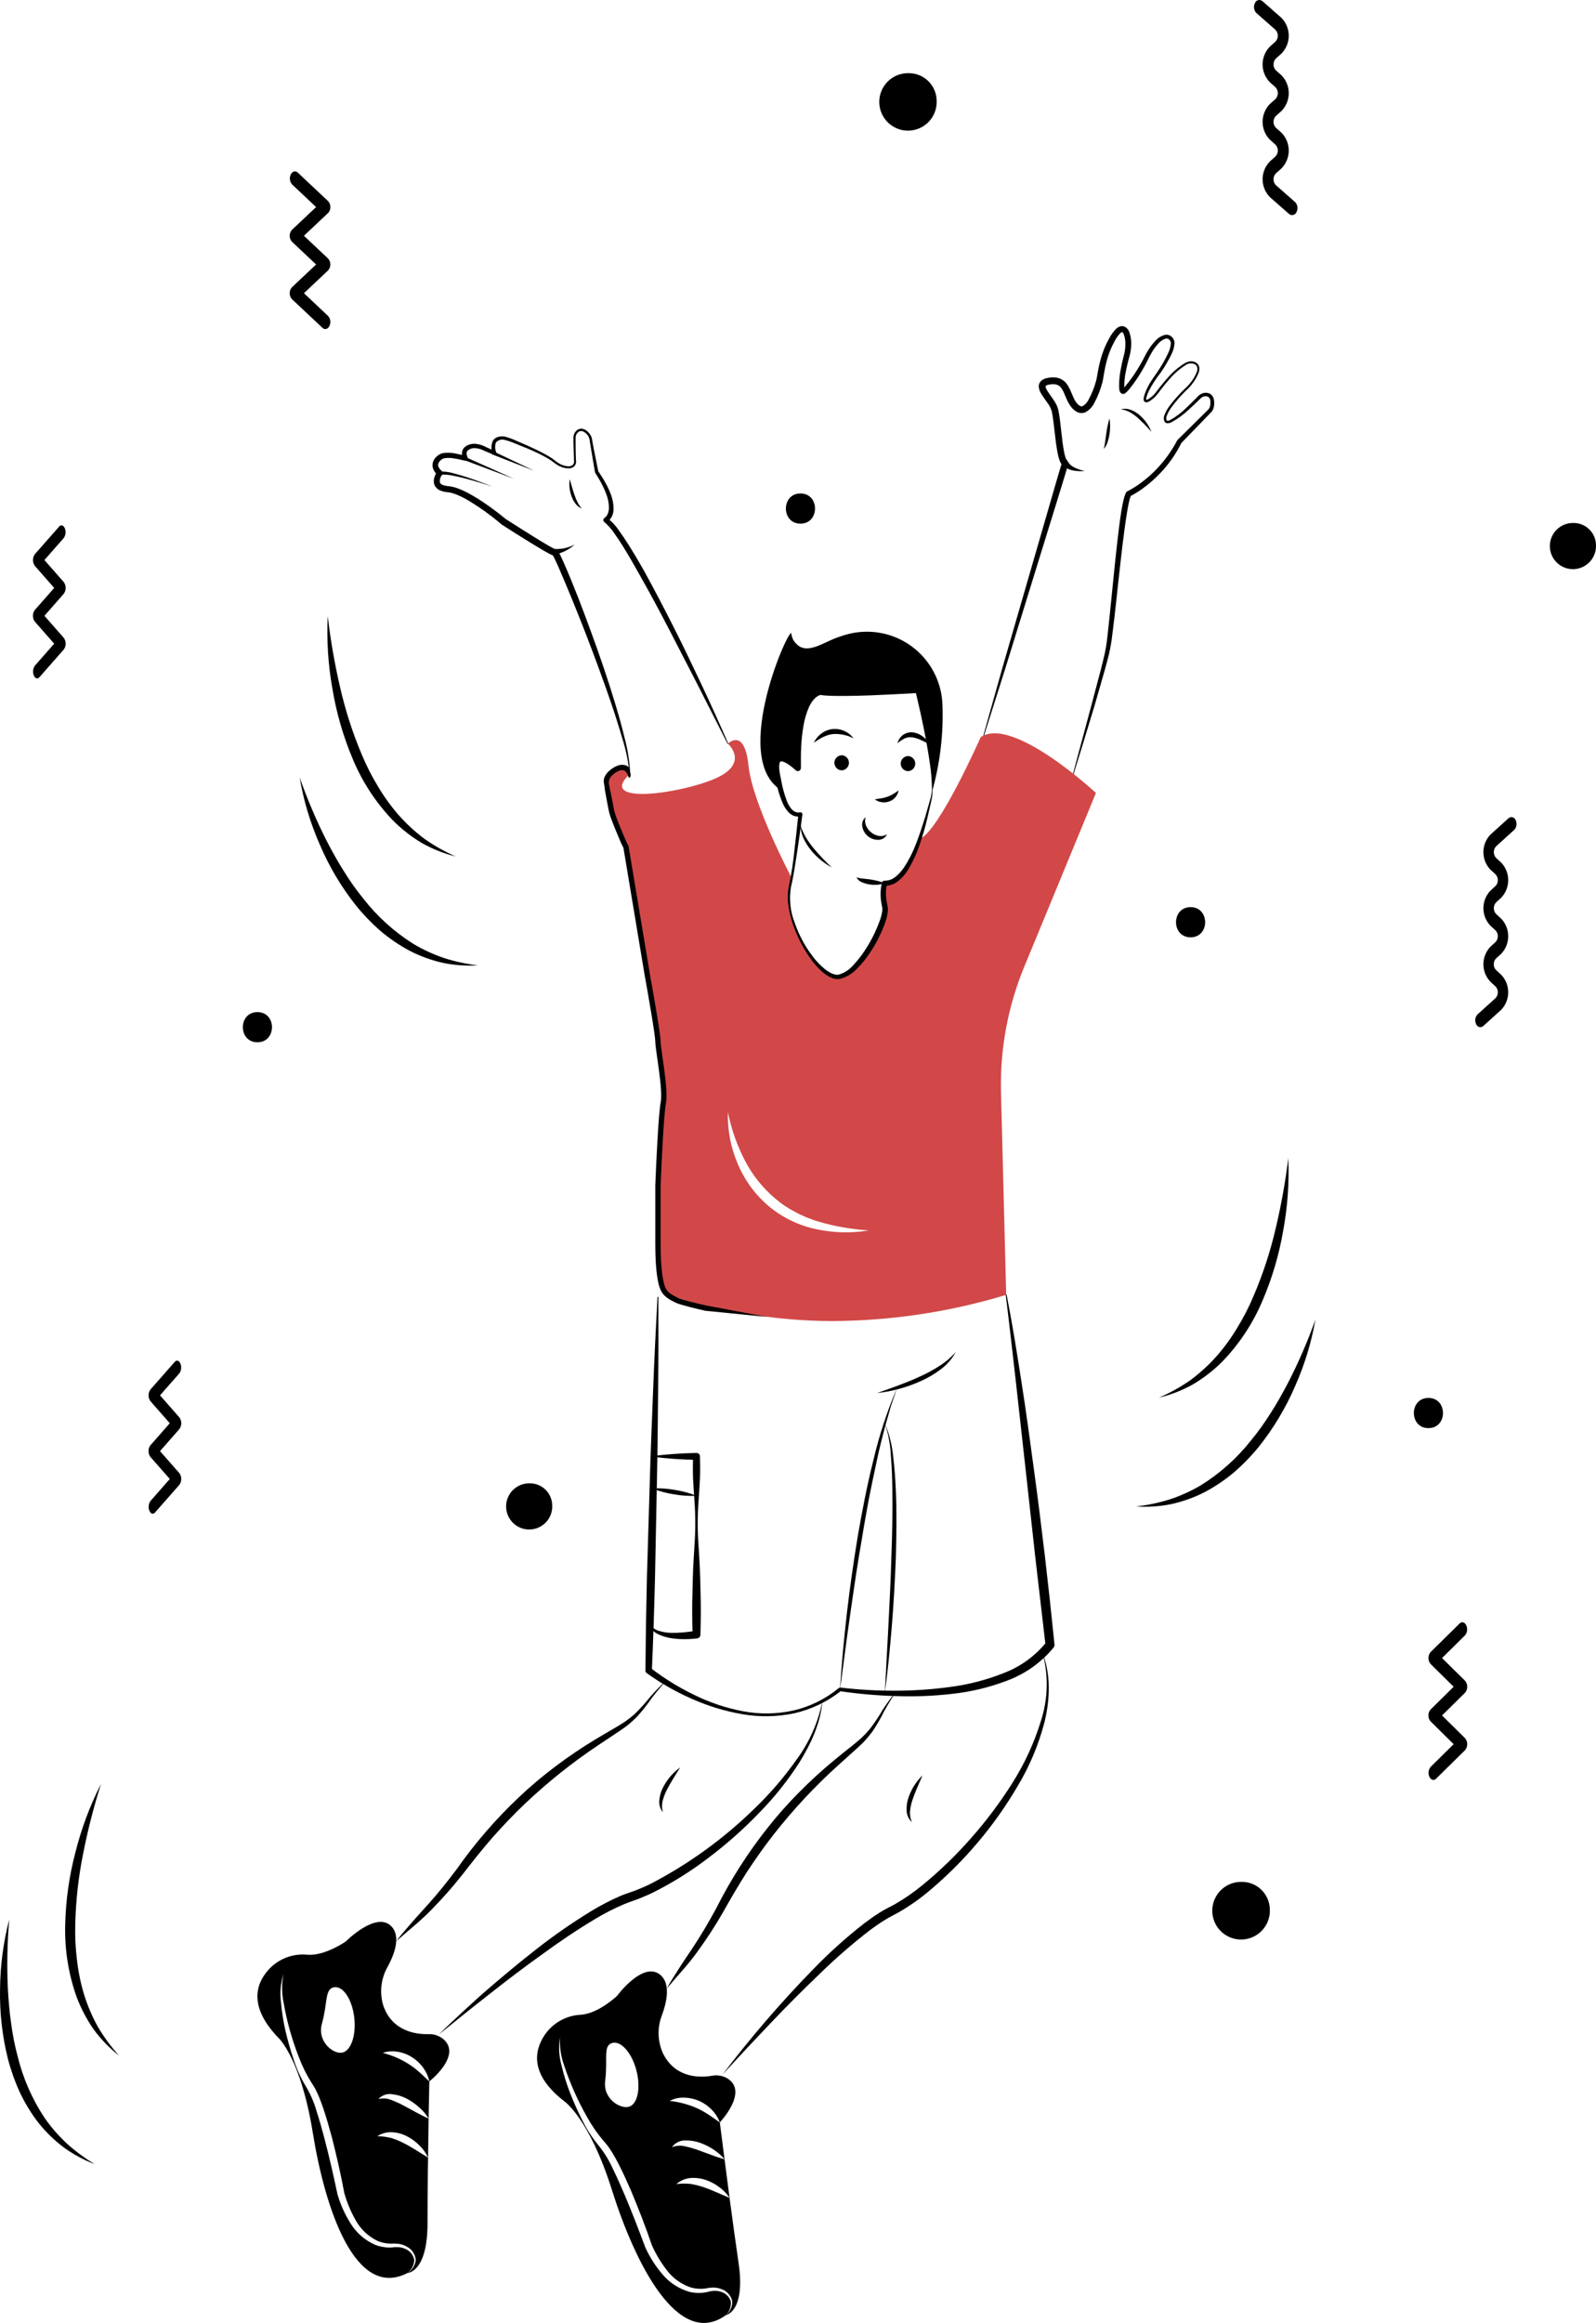 <svg width="407" height="592" viewBox="0 0 407 592" fill="none" xmlns="http://www.w3.org/2000/svg">
<path d="M279.481 202.062C279.481 202.062 258.205 182.26 250.08 187.861C250.08 187.861 239.442 211.904 234.546 213.763C232.521 219.658 229.599 225.272 225.536 225.08C225.089 227.06 225.133 229.119 225.665 231.078C226.536 234.666 218.231 250.379 212.694 248.842C207.158 247.303 199.25 233.269 201.557 225.362C201.702 224.826 201.817 224.283 201.903 223.734C201.608 223.157 191.855 204.689 190.868 195.051C189.855 185.259 185.626 189.501 185.626 189.501C185.626 189.501 191.24 194.448 182.486 198.345C173.72 202.254 151.97 205.304 160.634 197.204C160.634 197.204 159.365 193.41 155.123 196.871C155.123 196.871 152.06 200.908 159.442 214.634C159.442 214.634 170.874 273.449 168.837 288.175C168.837 288.175 165.62 325.612 169.247 329.175C170.977 330.879 193.252 337.224 215.283 336.583C229.288 336.249 243.184 334.02 256.591 329.956L255.271 278.396C254.986 267.419 257.003 256.505 261.192 246.355L279.481 202.062ZM208.234 313.231C203.756 312.308 199.574 310.297 196.059 307.374C192.568 304.422 189.835 300.678 188.087 296.454C186.331 292.34 185.491 287.892 185.626 283.42C186.475 287.662 187.911 291.764 189.894 295.608C191.821 299.361 194.474 302.694 197.699 305.413C199.284 306.781 201.032 307.947 202.903 308.886C203.813 309.425 204.799 309.796 205.748 310.245C206.748 310.578 207.722 311.027 208.747 311.296C212.908 312.504 217.188 313.256 221.512 313.539C217.106 314.275 212.601 314.171 208.234 313.231Z" fill="#D24848"/>
<path d="M237.802 201.318L237.738 201.344C238.174 193.295 234.085 175.929 234.085 175.929C234.085 175.929 212.284 176.992 209.324 176.223C209.324 176.223 202.826 176.095 203.454 195.704C203.454 195.704 196.636 189.181 198.186 197.371C198.468 198.857 198.763 200.152 199.071 201.267C186.062 192.936 201.749 158.537 201.813 161.536C201.917 162.467 202.344 163.333 203.018 163.984C205.71 167.008 209.901 163.702 213.656 162.394C214.412 162.125 215.143 161.895 215.86 161.69C218.678 160.896 221.639 160.754 224.52 161.276C227.4 161.798 230.124 162.969 232.484 164.701C234.844 166.434 236.778 168.681 238.139 171.273C239.5 173.864 240.253 176.732 240.34 179.658C240.607 186.965 239.751 194.271 237.802 201.318ZM212.079 221.026C210.049 219.916 208.255 218.423 206.796 216.629C206.061 215.725 205.437 214.737 204.938 213.685C204.449 212.627 204.173 211.484 204.127 210.32C204.48 211.388 204.943 212.416 205.51 213.387C206.09 214.337 206.734 215.246 207.437 216.108C208.889 217.835 210.438 219.477 212.079 221.026ZM218.424 223.555C218.989 223.755 219.581 223.868 220.18 223.89C220.769 223.948 221.357 224.029 221.952 224.104C222.543 224.205 223.14 224.3 223.737 224.453C224.359 224.594 224.962 224.804 225.537 225.08C224.32 225.477 223.025 225.577 221.761 225.371C221.125 225.278 220.504 225.103 219.913 224.85C219.59 224.746 219.291 224.578 219.035 224.355C218.779 224.133 218.571 223.86 218.424 223.555Z" fill="black"/>
<path d="M237.82 201.349C237.811 201.941 237.765 202.533 237.683 203.12C237.584 203.719 237.442 204.275 237.319 204.854L236.529 208.294C235.992 210.593 235.336 212.864 234.564 215.096C233.817 217.369 232.817 219.551 231.583 221.601C230.939 222.665 230.124 223.614 229.169 224.41C228.147 225.278 226.846 225.749 225.505 225.738L226.167 225.271C225.869 226.714 225.844 228.2 226.094 229.652C226.156 230.022 226.226 230.39 226.313 230.754C226.366 230.982 226.403 231.214 226.426 231.448C226.437 231.677 226.434 231.906 226.415 232.135C226.33 232.969 226.157 233.792 225.899 234.59C224.877 237.637 223.423 240.521 221.582 243.155C220.685 244.496 219.654 245.743 218.505 246.876C217.351 248.121 215.862 249.009 214.217 249.432C213.765 249.519 213.3 249.516 212.849 249.421C212.424 249.315 212.012 249.163 211.62 248.968C210.885 248.586 210.203 248.11 209.592 247.551C208.397 246.478 207.341 245.26 206.447 243.926C204.636 241.318 203.201 238.469 202.184 235.462C201.673 233.96 201.304 232.414 201.08 230.843C200.815 229.263 200.831 227.649 201.127 226.074C201.775 223.011 202.258 219.915 202.574 216.799C202.941 213.686 203.281 210.57 203.594 207.45L204.192 208.018C203.642 208.123 203.075 208.091 202.541 207.923C202.015 207.741 201.538 207.441 201.147 207.045C200.451 206.304 199.899 205.44 199.519 204.497C198.79 202.718 198.232 200.874 197.853 198.99C197.594 198.054 197.402 197.101 197.276 196.139C197.213 195.616 197.207 195.088 197.261 194.564C197.28 194.224 197.371 193.891 197.529 193.589C197.686 193.287 197.905 193.022 198.173 192.811C198.474 192.631 198.811 192.522 199.161 192.492C199.51 192.462 199.861 192.512 200.188 192.637C200.694 192.808 201.177 193.037 201.63 193.319C202.477 193.846 203.271 194.453 204.001 195.132L202.662 195.73C202.633 193.91 202.569 192.092 202.659 190.263C202.71 188.426 202.881 186.594 203.17 184.779C203.44 182.914 203.971 181.096 204.747 179.38C204.959 178.946 205.21 178.522 205.456 178.1C205.735 177.68 206.05 177.284 206.397 176.917C206.754 176.525 207.168 176.19 207.624 175.921C207.862 175.774 208.116 175.653 208.38 175.559C208.687 175.444 209.012 175.38 209.34 175.369L209.383 175.371L209.539 175.396L210.179 175.499L210.919 175.555C211.407 175.602 211.928 175.6 212.431 175.625C213.45 175.652 214.474 175.663 215.503 175.66L221.68 175.586C225.802 175.526 229.931 175.414 234.053 175.272L234.072 175.271C234.223 175.266 234.371 175.314 234.49 175.406C234.61 175.499 234.693 175.631 234.725 175.778C235.65 179.989 236.377 184.223 236.998 188.481C237.314 190.608 237.552 192.746 237.715 194.895C237.911 197.04 237.946 199.197 237.82 201.348C237.819 201.359 237.816 201.369 237.811 201.379C237.807 201.389 237.8 201.397 237.792 201.405C237.783 201.412 237.774 201.417 237.763 201.42C237.753 201.424 237.742 201.425 237.731 201.424C237.71 201.422 237.691 201.412 237.676 201.397C237.662 201.381 237.655 201.36 237.655 201.339C237.657 199.201 237.5 197.065 237.184 194.95C236.899 192.832 236.537 190.723 236.155 188.619C235.392 184.411 234.43 180.231 233.445 176.08L234.117 176.586C229.986 176.829 225.855 177.034 221.723 177.202C219.655 177.292 217.585 177.318 215.509 177.337C214.471 177.347 213.43 177.34 212.385 177.318C211.857 177.295 211.344 177.3 210.802 177.252L209.998 177.195L209.109 177.051L209.307 177.078C209.018 177.132 208.742 177.241 208.495 177.4C208.176 177.591 207.888 177.83 207.642 178.109C207.372 178.399 207.127 178.711 206.908 179.041C206.707 179.399 206.497 179.753 206.315 180.128C205.628 181.709 205.144 183.371 204.876 185.074C204.575 186.814 204.387 188.573 204.315 190.338C204.202 192.11 204.242 193.895 204.246 195.679V195.695C204.246 195.851 204.201 196.003 204.116 196.133C204.031 196.263 203.909 196.365 203.767 196.427C203.624 196.489 203.467 196.507 203.314 196.481C203.161 196.454 203.019 196.383 202.906 196.277C202.264 195.666 201.566 195.117 200.821 194.637C200.478 194.415 200.111 194.232 199.727 194.093C199.375 193.979 199.082 193.986 199.022 194.057C198.924 194.085 198.784 194.389 198.737 194.762C198.686 195.174 198.68 195.59 198.719 196.004C198.812 196.911 198.969 197.81 199.187 198.696C199.496 200.514 199.977 202.299 200.623 204.027C201.266 205.675 202.366 207.33 204.022 206.999C204.101 206.983 204.182 206.986 204.259 207.008C204.336 207.03 204.407 207.07 204.465 207.124C204.524 207.179 204.569 207.246 204.596 207.322C204.623 207.397 204.632 207.478 204.622 207.557L204.621 207.567C204.213 210.683 203.778 213.794 203.315 216.899C202.825 219.999 202.401 223.123 201.673 226.187C201.196 229.257 201.555 232.399 202.712 235.282C203.731 238.222 205.201 240.985 207.069 243.474C207.972 244.716 209.025 245.841 210.205 246.823C210.77 247.302 211.395 247.707 212.064 248.025C212.379 248.167 212.708 248.277 213.046 248.352C213.366 248.408 213.695 248.397 214.012 248.32C215.401 247.88 216.638 247.059 217.583 245.95C218.629 244.839 219.58 243.641 220.424 242.369C222.134 239.818 223.507 237.057 224.509 234.154C224.745 233.462 224.908 232.748 224.996 232.022C225.013 231.86 225.019 231.697 225.014 231.534C225.001 231.377 224.977 231.221 224.943 231.067C224.853 230.667 224.783 230.263 224.722 229.858C224.461 228.205 224.523 226.518 224.905 224.889C224.94 224.75 225.022 224.627 225.138 224.541C225.253 224.456 225.394 224.413 225.537 224.42L225.568 224.421C226.598 224.435 227.598 224.077 228.386 223.414C229.241 222.707 229.986 221.876 230.596 220.949C231.855 219.013 232.894 216.942 233.693 214.775C234.533 212.6 235.255 210.376 235.941 208.134L236.921 204.754C237.072 204.191 237.255 203.617 237.392 203.065C237.515 202.495 237.603 201.919 237.655 201.339C237.657 201.317 237.667 201.298 237.684 201.284C237.7 201.27 237.721 201.263 237.742 201.264C237.764 201.265 237.784 201.275 237.798 201.291C237.813 201.306 237.821 201.327 237.82 201.349L237.82 201.349Z" fill="black"/>
<path d="M237.083 189.678C236.321 189.296 235.613 188.926 234.907 188.604C234.242 188.281 233.537 188.049 232.81 187.914C232.137 187.793 231.444 187.862 230.809 188.115C230.104 188.446 229.453 188.881 228.877 189.406C229.084 188.538 229.594 187.772 230.315 187.245C231.103 186.7 232.074 186.486 233.018 186.65C233.899 186.814 234.725 187.193 235.425 187.752C236.112 188.265 236.678 188.922 237.083 189.678ZM217.657 188.135C216.039 187.308 214.228 186.936 212.416 187.058C211.551 187.154 210.712 187.406 209.937 187.803C209.516 187.965 209.155 188.253 208.734 188.465C208.337 188.713 207.963 189.003 207.519 189.248C207.751 188.81 208.018 188.39 208.316 187.994C208.641 187.607 209.008 187.258 209.411 186.953C210.24 186.307 211.231 185.903 212.275 185.785C213.318 185.671 214.373 185.84 215.329 186.275C216.255 186.678 217.059 187.32 217.657 188.135ZM229.142 201.413C229.041 202.056 228.764 202.659 228.342 203.155C227.921 203.652 227.371 204.022 226.753 204.227C226.135 204.447 225.473 204.51 224.825 204.412C224.195 204.328 223.598 204.077 223.098 203.684C223.732 203.557 224.29 203.516 224.822 203.412C225.332 203.328 225.832 203.197 226.318 203.022C226.804 202.854 227.271 202.636 227.712 202.372C228.205 202.077 228.682 201.757 229.142 201.413ZM231.547 196.502C232.045 196.484 232.517 196.274 232.864 195.916C233.21 195.557 233.404 195.078 233.404 194.579C233.404 194.081 233.21 193.602 232.864 193.243C232.517 192.884 232.045 192.674 231.547 192.657C231.049 192.674 230.577 192.884 230.23 193.243C229.884 193.602 229.69 194.081 229.69 194.579C229.69 195.078 229.884 195.557 230.23 195.916C230.577 196.274 231.049 196.484 231.547 196.502ZM214.635 196.297C215.134 196.28 215.606 196.07 215.952 195.711C216.298 195.353 216.492 194.873 216.492 194.375C216.492 193.876 216.298 193.397 215.952 193.039C215.606 192.68 215.134 192.47 214.635 192.452C214.137 192.47 213.665 192.68 213.319 193.039C212.972 193.397 212.779 193.876 212.779 194.375C212.779 194.873 212.972 195.353 213.319 195.711C213.665 196.07 214.137 196.28 214.635 196.297ZM220.772 208.21C220.523 208.94 220.561 209.737 220.876 210.441C221.16 211.091 221.6 211.662 222.156 212.103C222.7 212.554 223.348 212.862 224.041 212.998C224.414 213.072 224.798 213.071 225.17 212.996C225.543 212.921 225.897 212.773 226.212 212.56C226.022 212.989 225.712 213.353 225.319 213.608C224.926 213.863 224.467 213.999 223.999 213.997C223.035 214.03 222.093 213.71 221.349 213.097C220.601 212.496 220.092 211.647 219.915 210.704C219.81 210.25 219.835 209.775 219.986 209.335C220.138 208.894 220.41 208.504 220.772 208.21ZM185.553 189.537L178.179 175.02L170.722 160.556C168.216 155.748 165.664 150.963 162.987 146.259C161.663 143.899 160.321 141.55 158.895 139.264C158.181 138.123 157.446 136.995 156.669 135.913C155.969 134.851 155.122 133.894 154.153 133.069L154.131 133.054C154.061 133.003 154.002 132.94 153.956 132.867C153.911 132.794 153.881 132.712 153.867 132.627C153.853 132.543 153.856 132.456 153.875 132.372C153.895 132.288 153.931 132.209 153.981 132.139C154.036 132.063 154.107 132 154.188 131.953C154.532 131.703 154.802 131.365 154.968 130.974C155.158 130.519 155.264 130.033 155.284 129.541C155.298 128.476 155.13 127.418 154.786 126.411C154.431 125.366 153.994 124.35 153.477 123.375C152.977 122.381 152.376 121.436 151.791 120.481L151.776 120.457C151.75 120.415 151.733 120.368 151.724 120.319L150.733 114.455L150.491 112.986L150.374 112.248L150.32 111.878C150.302 111.781 150.274 111.686 150.239 111.593C150.086 111.178 149.839 110.804 149.518 110.501C149.197 110.197 148.809 109.972 148.387 109.843C147.576 109.704 146.839 110.539 146.786 111.415C146.763 112.345 146.789 113.378 146.796 114.354C146.811 115.342 146.818 116.333 146.875 117.316C146.931 117.598 146.915 117.889 146.829 118.163C146.743 118.438 146.588 118.686 146.38 118.884C145.932 119.23 145.373 119.399 144.808 119.358C143.765 119.281 142.761 118.927 141.9 118.334C141.468 118.063 141.067 117.716 140.692 117.446C140.301 117.168 139.885 116.912 139.462 116.668C137.738 115.715 135.959 114.866 134.133 114.127L131.385 113.02C130.504 112.638 129.594 112.326 128.664 112.087C128.269 111.979 127.852 111.987 127.462 112.11C127.072 112.233 126.725 112.465 126.464 112.779C126.176 113.597 126.211 114.495 126.562 115.289C126.591 115.378 126.593 115.473 126.569 115.563C126.544 115.654 126.495 115.735 126.426 115.798C126.357 115.861 126.271 115.903 126.179 115.919C126.087 115.935 125.992 115.924 125.906 115.887L125.899 115.884L123.519 114.874C122.813 114.499 122.039 114.269 121.243 114.198C120.535 114.141 119.831 114.354 119.273 114.794C118.872 115.165 118.939 115.851 119.245 116.564C119.29 116.669 119.305 116.785 119.287 116.897C119.269 117.01 119.22 117.116 119.145 117.202C119.071 117.289 118.973 117.352 118.864 117.385C118.754 117.419 118.638 117.421 118.528 117.391L118.506 117.385C117.61 117.142 116.701 116.951 115.784 116.814C114.936 116.652 114.066 116.644 113.216 116.792C112.877 116.897 112.568 117.081 112.314 117.329C112.06 117.577 111.869 117.882 111.757 118.219C111.601 118.799 112 119.441 112.623 119.994C112.759 120.115 112.847 120.283 112.868 120.464C112.89 120.645 112.844 120.828 112.739 120.977L112.729 120.993C112.508 121.266 112.346 121.583 112.253 121.922C112.161 122.261 112.139 122.616 112.19 122.964C112.317 123.403 113.073 123.736 113.917 123.833C114.413 123.874 114.907 123.944 115.395 124.043C115.891 124.161 116.379 124.311 116.855 124.491C117.777 124.842 118.674 125.255 119.541 125.727C121.236 126.657 122.875 127.686 124.448 128.809C126.023 129.92 127.541 131.073 129.037 132.309L128.945 132.241C131.575 133.914 134.201 135.604 136.854 137.233C138.178 138.042 139.516 138.863 140.846 139.582L141.332 139.828L142.06 140.15C142.202 140.277 142.321 140.427 142.413 140.594L142.58 140.885L142.863 141.435C143.219 142.158 143.541 142.875 143.86 143.596C146.388 149.35 148.591 155.202 150.749 161.078C152.905 166.953 154.938 172.875 156.751 178.868C157.657 181.864 158.532 184.872 159.252 187.923C160.065 190.956 160.556 194.066 160.717 197.201C160.717 197.212 160.715 197.223 160.711 197.233C160.707 197.243 160.701 197.252 160.694 197.26C160.686 197.268 160.677 197.274 160.667 197.278C160.657 197.283 160.646 197.285 160.636 197.285C160.614 197.284 160.593 197.275 160.578 197.26C160.562 197.245 160.553 197.225 160.552 197.203C160.247 194.103 159.617 191.044 158.672 188.075C157.798 185.083 156.857 182.111 155.851 179.157C153.83 173.255 151.656 167.404 149.415 161.58C147.149 155.77 144.809 149.973 142.322 144.279C142.006 143.573 141.684 142.866 141.347 142.189L141.092 141.698L140.968 141.481C140.955 141.44 140.827 141.306 140.974 141.455C141.046 141.498 140.966 141.482 141.236 141.594C141.312 141.617 141.391 141.628 141.47 141.626L141.413 141.622C141.335 141.615 141.259 141.604 141.183 141.587C141.102 141.566 141.022 141.541 140.944 141.51C140.801 141.459 140.725 141.417 140.612 141.369L140.052 141.088C138.629 140.326 137.301 139.516 135.955 138.702C133.281 137.064 130.629 135.409 128.001 133.704L127.918 133.643L127.909 133.636C125.067 131.199 122.008 129.027 118.77 127.148C117.973 126.702 117.146 126.31 116.296 125.975C115.886 125.814 115.466 125.68 115.039 125.572C114.597 125.479 114.15 125.412 113.7 125.372C113.146 125.304 112.607 125.147 112.103 124.908C111.486 124.628 111.003 124.116 110.759 123.484C110.562 122.872 110.569 122.214 110.779 121.606C110.948 121.072 111.2 120.567 111.526 120.111L111.631 121.109C111.203 120.727 110.847 120.271 110.581 119.762C110.29 119.177 110.216 118.509 110.371 117.874C110.54 117.282 110.873 116.749 111.333 116.339C111.761 115.93 112.286 115.634 112.857 115.48C113.893 115.298 114.955 115.317 115.983 115.537C116.952 115.705 117.91 115.93 118.853 116.21L118.113 117.031C117.916 116.559 117.808 116.055 117.798 115.543C117.796 115.25 117.853 114.959 117.966 114.688C118.079 114.417 118.246 114.172 118.456 113.967C118.849 113.641 119.303 113.396 119.792 113.247C120.281 113.098 120.794 113.047 121.303 113.097C122.227 113.195 123.122 113.475 123.937 113.921L126.292 114.987L125.628 115.583C125.419 115.062 125.316 114.505 125.325 113.943C125.335 113.382 125.456 112.829 125.682 112.315C125.846 112.056 126.061 111.832 126.313 111.657C126.565 111.483 126.85 111.361 127.151 111.298C127.693 111.174 128.254 111.162 128.801 111.265C129.785 111.534 130.744 111.886 131.669 112.317L134.405 113.5C136.215 114.323 138.02 115.159 139.757 116.161C140.189 116.415 140.616 116.682 141.029 116.982C141.453 117.296 141.799 117.605 142.205 117.866C142.978 118.411 143.882 118.742 144.824 118.826C145.257 118.866 145.69 118.747 146.042 118.492C146.193 118.346 146.303 118.163 146.361 117.961C146.419 117.759 146.422 117.545 146.371 117.342L146.274 114.363C146.257 113.359 146.215 112.41 146.23 111.361C146.273 110.799 146.501 110.268 146.88 109.85C147.077 109.632 147.324 109.463 147.6 109.359C147.876 109.255 148.173 109.219 148.466 109.252C149.022 109.349 149.532 109.624 149.918 110.037C150.303 110.414 150.611 110.862 150.826 111.357C150.882 111.495 150.924 111.638 150.951 111.784L151.009 112.149L151.134 112.877L151.406 114.334L152.579 120.157L152.513 119.996C153.142 120.952 153.786 121.899 154.337 122.913C154.912 123.922 155.404 124.976 155.809 126.064C156.23 127.192 156.452 128.384 156.465 129.588C156.494 130.264 156.356 130.937 156.063 131.548C155.77 132.158 155.332 132.688 154.787 133.089L154.822 131.973C155.977 132.843 156.977 133.901 157.78 135.103C158.596 136.216 159.355 137.357 160.091 138.509C161.556 140.817 162.943 143.162 164.279 145.533C166.915 150.295 169.415 155.12 171.869 159.968C174.339 164.807 176.652 169.722 178.981 174.628C181.3 179.538 183.541 184.484 185.703 189.467C185.712 189.486 185.713 189.509 185.705 189.529C185.697 189.549 185.682 189.566 185.663 189.575C185.643 189.584 185.621 189.585 185.6 189.578C185.58 189.571 185.563 189.556 185.554 189.537L185.553 189.537Z" fill="black"/>
<path d="M146.555 138.75C145.138 140.044 143.392 140.922 141.508 141.287C141.417 141.304 141.323 141.303 141.232 141.284C141.141 141.265 141.055 141.229 140.978 141.176C140.902 141.124 140.836 141.057 140.785 140.98C140.734 140.902 140.699 140.815 140.682 140.724C140.665 140.633 140.666 140.539 140.685 140.448C140.704 140.357 140.741 140.271 140.793 140.194C140.846 140.118 140.913 140.052 140.99 140.002C141.068 139.951 141.155 139.916 141.246 139.899C141.307 139.888 141.368 139.885 141.43 139.889C143.21 139.986 144.983 139.593 146.555 138.75ZM145.263 122.119C145.707 123.47 146.028 124.79 146.48 126.059C146.688 126.693 146.941 127.311 147.238 127.908C147.539 128.518 147.922 129.084 148.377 129.589C147.699 129.313 147.114 128.849 146.691 128.251C146.262 127.666 145.928 127.017 145.699 126.329C145.227 124.979 145.077 123.537 145.263 122.119ZM136.258 119.972L125.599 115.819C125.497 115.779 125.415 115.7 125.371 115.6C125.327 115.5 125.324 115.386 125.364 115.284C125.404 115.181 125.483 115.099 125.583 115.055C125.684 115.011 125.797 115.008 125.9 115.048L125.927 115.06L136.258 119.972ZM131.106 122.017L118.524 117.288C118.473 117.269 118.426 117.241 118.386 117.204C118.346 117.167 118.314 117.122 118.292 117.072C118.269 117.023 118.256 116.969 118.255 116.915C118.253 116.86 118.262 116.806 118.281 116.755C118.3 116.704 118.329 116.658 118.366 116.618C118.403 116.578 118.448 116.546 118.498 116.524C118.547 116.501 118.601 116.489 118.656 116.487C118.71 116.486 118.764 116.495 118.815 116.515L118.839 116.524L131.106 122.017ZM125.547 123.999C123.347 123.255 121.125 122.578 118.886 121.983C117.765 121.694 116.641 121.42 115.511 121.207C114.423 120.964 113.305 120.88 112.193 120.96L112.146 120.966C112.093 120.973 112.038 120.97 111.985 120.956C111.933 120.942 111.884 120.918 111.84 120.885C111.797 120.852 111.761 120.811 111.734 120.764C111.706 120.717 111.688 120.666 111.681 120.612C111.674 120.558 111.677 120.503 111.691 120.451C111.705 120.398 111.729 120.349 111.762 120.306C111.795 120.263 111.836 120.226 111.883 120.199C111.929 120.172 111.981 120.154 112.035 120.146L112.061 120.144C113.271 120.112 114.479 120.267 115.642 120.602C116.78 120.887 117.895 121.229 119.003 121.587C121.214 122.318 123.396 123.122 125.547 123.999ZM273.633 197.149L278.367 179.55L280.697 170.747C281.068 169.278 281.444 167.805 281.766 166.338C282.069 164.868 282.294 163.384 282.44 161.891C283.118 155.872 283.675 149.817 284.307 143.773C284.617 140.749 284.958 137.726 285.328 134.702C285.516 133.191 285.728 131.678 285.964 130.165C286.109 129.407 286.234 128.654 286.402 127.891L286.685 126.742C286.816 126.322 286.971 125.91 287.149 125.507C287.191 125.4 287.271 125.313 287.373 125.262L287.47 125.214C288.826 124.515 290.116 123.694 291.322 122.76C292.553 121.83 293.71 120.806 294.783 119.698C296.937 117.483 298.76 114.969 300.195 112.232L300.204 112.215C300.233 112.162 300.268 112.114 300.311 112.072L308.166 104.323C308.408 104.037 308.564 103.688 308.617 103.317C308.688 102.909 308.699 102.493 308.648 102.081C308.623 101.737 308.464 101.416 308.205 101.187C307.914 100.998 307.563 100.924 307.221 100.982C306.844 101.045 306.494 101.215 306.21 101.471L305.235 102.425C304.568 103.071 303.892 103.707 303.197 104.327C301.837 105.636 300.305 106.754 298.643 107.649C298.399 107.756 298.14 107.824 297.876 107.852C297.705 107.875 297.532 107.85 297.375 107.782C297.218 107.713 297.082 107.603 296.982 107.464C296.86 107.214 296.791 106.941 296.78 106.663C296.769 106.385 296.816 106.108 296.918 105.849C297.25 104.949 297.72 104.106 298.311 103.351C299.441 101.868 300.679 100.473 302.017 99.175C303.394 97.994 304.48 96.51 305.19 94.841C305.506 94.018 305.399 93.084 304.59 92.773C304.198 92.618 303.772 92.569 303.354 92.63C302.937 92.692 302.543 92.861 302.211 93.122C300.684 94.114 299.311 95.327 298.138 96.72C297.532 97.407 296.941 98.11 296.38 98.837C295.797 99.547 295.318 100.325 294.647 101.035C294.314 101.384 293.946 101.699 293.549 101.973C293.348 102.117 293.134 102.245 292.911 102.354C292.77 102.444 292.608 102.497 292.441 102.51C292.273 102.522 292.106 102.493 291.952 102.425C291.854 102.362 291.775 102.274 291.722 102.17C291.689 102.086 291.664 101.999 291.647 101.91C291.632 101.768 291.634 101.626 291.654 101.485C291.685 101.236 291.74 100.991 291.816 100.753C291.956 100.299 292.122 99.853 292.314 99.418C292.693 98.552 293.146 97.722 293.668 96.935L295.24 94.651C296.268 93.146 297.17 91.558 297.935 89.903C298.312 89.133 298.534 88.296 298.587 87.441C298.584 87.271 298.546 87.104 298.474 86.95C298.403 86.796 298.299 86.659 298.171 86.548C298.059 86.434 297.921 86.351 297.768 86.305C297.616 86.258 297.455 86.251 297.299 86.283C296.517 86.522 295.824 86.99 295.31 87.626C294.714 88.286 294.188 89.006 293.741 89.775C293.266 90.548 292.886 91.334 292.472 92.186C292.05 93.032 291.59 93.847 291.109 94.649C290.158 96.276 289.08 97.825 287.885 99.282C287.726 99.465 287.559 99.647 287.375 99.826C287.28 99.92 287.18 100.01 287.076 100.094C287.006 100.159 286.928 100.214 286.844 100.258C286.778 100.294 286.711 100.325 286.641 100.352C286.52 100.381 286.396 100.388 286.272 100.373C286.055 100.335 285.859 100.216 285.727 100.039C285.653 99.942 285.596 99.833 285.556 99.718C285.502 99.566 285.463 99.409 285.44 99.249C285.406 98.992 285.387 98.734 285.384 98.476C285.383 97.523 285.437 96.571 285.547 95.625C285.835 93.775 286.224 91.941 286.71 90.133C286.904 89.289 286.996 88.425 286.983 87.559C286.992 86.736 286.848 85.918 286.56 85.147C286.42 84.82 286.195 84.595 286.162 84.621C286.142 84.644 286.147 84.613 286.113 84.622C286.077 84.646 286.036 84.661 285.992 84.665C285.861 84.748 285.738 84.843 285.626 84.95C285.057 85.574 284.576 86.273 284.194 87.026C283.336 88.591 282.672 90.256 282.219 91.982C281.988 92.849 281.798 93.728 281.637 94.621C281.461 95.531 281.376 96.384 281.125 97.418C280.644 99.28 279.936 101.075 279.019 102.765C278.516 103.765 277.707 104.578 276.709 105.086C276.381 105.216 276.028 105.272 275.676 105.248C275.497 105.239 275.32 105.216 275.145 105.179L274.689 104.983C274.17 104.725 273.711 104.362 273.341 103.918C271.917 102.238 271.608 100.234 270.706 98.97C270.52 98.682 270.272 98.439 269.98 98.258C269.688 98.078 269.36 97.965 269.019 97.927C268.64 97.879 268.256 97.884 267.878 97.94L267.293 98.043C267.147 98.107 266.955 98.15 266.84 98.213C266.594 98.375 266.651 98.332 266.63 98.507C266.685 98.832 266.808 99.143 266.989 99.419C267.404 100.136 267.968 100.867 268.505 101.649C268.791 102.052 269.053 102.472 269.289 102.906C269.544 103.376 269.736 103.877 269.859 104.397C270.084 105.37 270.198 106.293 270.322 107.224L270.965 112.722C271.089 113.624 271.22 114.525 271.404 115.391C271.489 115.81 271.599 116.223 271.734 116.629C271.82 116.925 271.954 117.204 272.131 117.456L272.322 117.752C272.378 117.839 272.414 117.936 272.429 118.038C272.443 118.14 272.435 118.244 272.406 118.342C270.683 124.121 268.861 129.869 267.093 135.634L261.751 152.916L256.409 170.199L250.937 187.442C250.93 187.463 250.916 187.48 250.897 187.49C250.878 187.501 250.855 187.503 250.835 187.497C250.814 187.49 250.796 187.476 250.786 187.457C250.775 187.438 250.773 187.416 250.779 187.395L255.682 169.981L260.716 152.606L265.749 135.231C267.44 129.444 269.076 123.64 270.811 117.865L271.086 118.752C270.835 118.517 270.628 118.24 270.474 117.932C270.343 117.692 270.237 117.44 270.158 117.178C269.998 116.708 269.868 116.229 269.768 115.743C269.565 114.802 269.428 113.874 269.298 112.946L268.636 107.438C268.515 106.538 268.394 105.626 268.2 104.799C267.976 104.009 267.6 103.27 267.093 102.623C266.585 101.883 266.008 101.154 265.492 100.274C265.171 99.771 264.971 99.202 264.905 98.61C264.876 98.415 264.89 98.217 264.947 98.028C264.979 97.818 265.06 97.619 265.183 97.446C265.391 97.125 265.678 96.863 266.018 96.688C266.289 96.559 266.57 96.451 266.857 96.365L267.634 96.221C268.17 96.14 268.714 96.134 269.252 96.201C269.829 96.273 270.385 96.467 270.882 96.77C271.379 97.074 271.805 97.479 272.134 97.959C273.328 99.751 273.614 101.624 274.645 102.78C274.863 103.049 275.132 103.272 275.438 103.434C275.498 103.461 275.556 103.491 275.612 103.526C275.667 103.538 275.716 103.523 275.766 103.535C275.864 103.585 275.973 103.499 276.085 103.494C276.722 103.119 277.237 102.567 277.567 101.905C278.421 100.347 279.084 98.693 279.541 96.977C279.735 96.217 279.862 95.229 280.042 94.327C280.216 93.403 280.423 92.477 280.674 91.56C281.176 89.713 281.902 87.935 282.836 86.264C283.299 85.372 283.886 84.551 284.581 83.825C284.804 83.616 285.054 83.436 285.323 83.29C285.498 83.222 285.678 83.164 285.86 83.116C286.072 83.091 286.287 83.097 286.498 83.134C286.831 83.239 287.134 83.42 287.385 83.663C287.636 83.906 287.827 84.203 287.943 84.532C288.311 85.492 288.491 86.514 288.475 87.542C288.478 88.525 288.359 89.505 288.122 90.459C287.618 92.21 287.208 93.987 286.892 95.781C286.774 96.669 286.707 97.562 286.691 98.457C286.69 98.66 286.7 98.864 286.722 99.066C286.731 99.135 286.746 99.203 286.765 99.269C286.773 99.312 286.77 99.273 286.747 99.256C286.676 99.177 286.581 99.124 286.477 99.105C286.412 99.091 286.343 99.097 286.281 99.121C286.263 99.121 286.246 99.125 286.231 99.134C286.176 99.178 286.251 99.12 286.278 99.095C286.355 99.036 286.428 98.972 286.497 98.905C286.647 98.765 286.795 98.609 286.942 98.446C288.113 97.062 289.173 95.59 290.115 94.042C290.596 93.267 291.059 92.48 291.475 91.679C291.881 90.877 292.322 90.005 292.829 89.213C293.327 88.392 293.908 87.625 294.565 86.924C295.238 86.13 296.144 85.567 297.155 85.317C297.456 85.269 297.764 85.293 298.054 85.386C298.344 85.48 298.608 85.64 298.824 85.855C299.035 86.052 299.205 86.288 299.325 86.55C299.448 86.82 299.513 87.114 299.515 87.41C299.456 88.403 299.192 89.373 298.74 90.259C297.925 91.946 296.97 93.561 295.885 95.088C294.752 96.522 293.764 98.065 292.934 99.694C292.746 100.101 292.581 100.518 292.442 100.944C292.372 101.144 292.322 101.35 292.291 101.56C292.268 101.67 292.268 101.784 292.289 101.894C292.415 101.891 292.539 101.857 292.649 101.795C292.841 101.701 293.026 101.592 293.2 101.469C293.566 101.22 293.904 100.935 294.211 100.616C294.819 99.988 295.327 99.19 295.92 98.475C296.492 97.743 297.096 97.035 297.716 96.341C298.936 94.912 300.362 93.673 301.947 92.662C302.366 92.404 302.825 92.216 303.306 92.107C303.817 92.01 304.346 92.082 304.812 92.312C305.06 92.418 305.28 92.581 305.453 92.788C305.625 92.995 305.747 93.24 305.807 93.503C305.892 94.005 305.843 94.521 305.664 94.998C304.946 96.752 303.83 98.315 302.404 99.564C301.1 100.852 299.894 102.235 298.796 103.702C298.252 104.408 297.82 105.193 297.515 106.031C297.379 106.375 297.376 106.757 297.506 107.103C297.574 107.285 298.009 107.222 298.392 107.05C299.97 106.162 301.416 105.058 302.687 103.768C303.358 103.142 304.013 102.498 304.658 101.844L305.642 100.838C306.041 100.464 306.54 100.212 307.079 100.112C307.656 100.004 308.253 100.125 308.742 100.45C309.206 100.813 309.507 101.345 309.58 101.93C309.657 102.435 309.658 102.949 309.582 103.454C309.514 104.005 309.294 104.526 308.947 104.959L301.196 112.952L301.311 112.791C300.595 114.234 299.774 115.622 298.854 116.944C297.931 118.265 296.903 119.509 295.781 120.666C294.667 121.831 293.466 122.909 292.187 123.891C290.905 124.897 289.533 125.781 288.087 126.532L288.407 126.239C288.312 126.548 288.182 126.795 288.092 127.142L287.839 128.207C287.686 128.928 287.566 129.675 287.431 130.409C287.189 131.896 286.964 133.388 286.765 134.89C286.366 137.891 286 140.901 285.669 143.92C284.973 149.952 284.409 155.996 283.615 162.038C283.432 163.565 283.169 165.081 282.827 166.579C282.466 168.072 282.06 169.535 281.656 171.003L279.138 179.767C277.394 185.589 275.598 191.393 273.791 197.195C273.785 197.215 273.77 197.233 273.751 197.243C273.732 197.253 273.71 197.256 273.689 197.249C273.668 197.243 273.651 197.229 273.64 197.21C273.629 197.192 273.627 197.169 273.632 197.148L273.633 197.149Z" fill="black"/>
<path d="M293.622 110.043C292.53 108.781 291.363 107.586 290.129 106.463C289.526 105.921 288.865 105.448 288.158 105.052C287.433 104.657 286.644 104.395 285.827 104.278C286.691 104.077 287.596 104.142 288.423 104.464C289.248 104.783 290.009 105.248 290.669 105.838C291.98 106.979 292.993 108.422 293.622 110.043ZM282.929 106.597C283.145 107.93 283.147 109.289 282.936 110.623C282.837 111.292 282.682 111.952 282.471 112.595C282.278 113.259 281.939 113.871 281.48 114.387C281.645 113.748 281.767 113.099 281.844 112.444L282.119 110.501C282.294 109.182 282.565 107.877 282.929 106.597ZM276.63 119.998C275.657 120.111 274.671 120.076 273.708 119.895C272.621 119.716 271.622 119.187 270.864 118.388L270.832 118.352C270.757 118.27 270.7 118.175 270.663 118.071C270.626 117.967 270.609 117.856 270.615 117.746C270.62 117.635 270.647 117.527 270.695 117.427C270.742 117.328 270.809 117.238 270.891 117.164C270.973 117.09 271.068 117.033 271.172 116.996C271.277 116.958 271.387 116.942 271.497 116.948C271.608 116.954 271.716 116.981 271.816 117.029C271.915 117.076 272.005 117.143 272.079 117.225C272.139 117.292 272.188 117.367 272.225 117.45C272.612 118.181 273.229 118.766 273.98 119.114C274.814 119.541 275.707 119.838 276.63 119.998ZM167.897 330.55C167.925 338.483 167.928 346.416 167.828 354.346C167.743 362.276 167.689 370.207 167.509 378.135L167.037 401.92C166.846 409.848 166.58 417.774 166.239 425.698L165.926 425.031C169.371 427.692 173.085 429.986 177.007 431.875C180.925 433.817 185.088 435.218 189.383 436.04C193.677 436.868 198.096 436.806 202.366 435.858C206.615 434.864 210.575 432.899 213.938 430.117C213.984 430.079 214.038 430.05 214.096 430.033C214.153 430.016 214.214 430.011 214.274 430.018L214.297 430.021C218.98 430.576 223.693 430.843 228.408 430.82C233.111 430.813 237.807 430.486 242.466 429.844C247.086 429.236 251.614 428.057 255.944 426.334C260.217 424.713 263.982 421.986 266.855 418.432L266.625 419.253L264.028 396.943L261.563 374.617L259.08 352.293C258.231 344.854 257.399 337.412 256.479 329.977C256.476 329.948 256.484 329.918 256.502 329.894C256.519 329.87 256.546 329.854 256.575 329.849C256.605 329.844 256.635 329.851 256.66 329.868C256.684 329.885 256.701 329.911 256.707 329.941C258.144 337.299 259.348 344.699 260.481 352.107C261.651 359.51 262.645 366.938 263.653 374.362C264.677 381.785 265.58 389.223 266.478 396.661C267.343 404.103 268.152 411.551 268.905 419.006L268.907 419.025C268.936 419.312 268.853 419.6 268.675 419.828C265.518 423.657 261.398 426.577 256.739 428.287C252.224 430.003 247.506 431.13 242.703 431.64C237.952 432.181 233.168 432.364 228.39 432.188C223.625 432.052 218.873 431.635 214.158 430.937L214.517 430.841C211 433.625 206.904 435.586 202.53 436.579C198.158 437.496 193.652 437.57 189.253 436.798C184.866 436.038 180.589 434.74 176.52 432.933C172.424 431.148 168.529 428.933 164.902 426.324C164.804 426.254 164.725 426.161 164.671 426.054C164.616 425.947 164.588 425.829 164.588 425.709L164.589 425.657C164.654 417.726 164.783 409.797 164.975 401.869L165.687 378.09C165.902 370.163 166.242 362.239 166.552 354.314C166.847 346.389 167.245 338.466 167.667 330.544C167.669 330.514 167.682 330.486 167.704 330.466C167.726 330.446 167.755 330.435 167.785 330.435C167.815 330.436 167.843 330.449 167.864 330.47C167.885 330.491 167.897 330.52 167.897 330.55L167.897 330.55Z" fill="black"/>
<path d="M223.675 354.964C225.513 354.346 227.317 353.682 229.115 353.024C230.905 352.349 232.685 351.656 234.404 350.847C236.138 350.081 237.812 349.186 239.411 348.168C241.028 347.158 242.49 345.918 243.752 344.488C242.819 346.223 241.515 347.73 239.932 348.901C238.372 350.093 236.677 351.097 234.883 351.893C233.109 352.702 231.272 353.365 229.391 353.876C227.522 354.407 225.609 354.771 223.675 354.964Z" fill="black"/>
<path d="M214.228 430.479C214.598 423.946 215.243 417.434 215.986 410.933C216.727 404.432 217.686 397.956 218.734 391.494C219.86 385.046 221.082 378.607 222.684 372.253C224.164 365.868 226.208 359.626 228.793 353.602L227.211 358.241L225.864 362.948C225.027 366.101 224.205 369.259 223.546 372.456C222.836 375.64 222.199 378.841 221.557 382.04C220.98 385.253 220.374 388.46 219.868 391.685C218.728 398.115 217.788 404.579 216.86 411.046C216.386 414.279 215.94 417.516 215.52 420.756L214.228 430.479Z" fill="black"/>
<path d="M225.641 431.435L226.557 414.188C226.84 408.441 227.157 402.696 227.303 396.948C227.541 391.203 227.627 385.458 227.561 379.711C227.53 376.84 227.44 373.968 227.199 371.11C227.069 368.24 226.545 365.402 225.641 362.676C226.761 365.346 227.476 368.169 227.76 371.051C228.117 373.92 228.307 376.803 228.447 379.686C228.702 385.454 228.601 391.225 228.452 396.987C228.21 402.747 227.909 408.503 227.437 414.246C226.964 419.988 226.41 425.724 225.641 431.435ZM166.439 371.017C170.149 370.563 173.88 370.303 177.617 370.238C177.73 370.236 177.843 370.255 177.948 370.296C178.053 370.337 178.15 370.398 178.232 370.476C178.313 370.554 178.379 370.647 178.425 370.75C178.47 370.854 178.495 370.965 178.498 371.078L178.498 371.082L178.499 371.12C178.535 373.011 178.579 374.903 178.496 376.794C178.417 378.685 178.259 380.577 178.137 382.468C177.863 386.245 177.861 390.038 178.131 393.815C178.23 395.707 178.386 397.598 178.466 399.489C178.547 401.38 178.583 403.272 178.63 405.163C178.759 408.946 178.74 412.728 178.616 416.511L178.613 416.595C178.605 416.819 178.518 417.033 178.366 417.198C178.214 417.364 178.008 417.469 177.785 417.495C176.669 417.634 175.545 417.699 174.421 417.691C173.298 417.692 172.177 417.602 171.069 417.421C169.939 417.25 168.842 416.91 167.814 416.412C167.287 416.173 166.813 415.83 166.423 415.402C166.032 414.975 165.732 414.473 165.54 413.927C165.536 413.914 165.535 413.9 165.537 413.887C165.539 413.873 165.543 413.86 165.55 413.848C165.557 413.836 165.566 413.826 165.577 413.818C165.588 413.809 165.6 413.803 165.613 413.8C165.636 413.794 165.659 413.796 165.68 413.805C165.701 413.813 165.719 413.829 165.731 413.849C166.282 414.726 167.152 415.357 168.157 415.61C169.146 415.907 170.172 416.066 171.205 416.081C172.253 416.094 173.302 416.054 174.346 415.961C175.386 415.857 176.457 415.724 177.449 415.527L176.619 416.511C176.494 412.728 176.476 408.946 176.605 405.163C176.651 403.272 176.688 401.38 176.768 399.489C176.848 397.598 177.004 395.707 177.103 393.815C177.373 390.038 177.371 386.245 177.097 382.468C176.975 380.577 176.818 378.685 176.739 376.794C176.655 374.903 176.7 373.011 176.736 371.12L177.617 372.002C173.88 371.936 170.149 371.677 166.439 371.223C166.414 371.22 166.391 371.208 166.374 371.189C166.357 371.17 166.348 371.145 166.348 371.12C166.348 371.095 166.357 371.07 166.374 371.051C166.391 371.032 166.414 371.02 166.439 371.017L166.439 371.017Z" fill="black"/>
<path d="M166.286 379.271C168.214 379.18 170.146 379.305 172.046 379.645C173.954 379.935 175.823 380.441 177.617 381.154C175.689 381.248 173.757 381.123 171.857 380.78C169.95 380.488 168.081 379.981 166.286 379.271ZM170.083 428.054C168.726 429.542 167.442 431.091 166.221 432.676C165.071 434.35 163.811 435.945 162.448 437.45C161.727 438.184 160.962 438.861 160.177 439.517C159.359 440.172 158.514 440.737 157.676 441.304L152.655 444.643C146.008 449.072 139.749 454.059 133.947 459.549C131.053 462.29 128.303 465.179 125.654 468.158C123.031 471.179 120.567 474.257 118.09 477.471C115.583 480.659 112.902 483.705 110.058 486.596C107.235 489.524 104.042 491.977 101.038 494.676C102.239 493.049 103.596 491.536 104.913 490.015C106.22 488.478 107.601 487.02 108.931 485.535C111.612 482.571 114.107 479.448 116.5 476.254C121.161 469.613 126.487 463.464 132.395 457.904C135.345 455.114 138.454 452.498 141.707 450.068C144.941 447.626 148.301 445.355 151.772 443.264C153.492 442.206 155.254 441.213 156.982 440.2C157.844 439.693 158.695 439.175 159.495 438.633C160.296 438.054 161.082 437.446 161.819 436.793C163.254 435.406 164.594 433.925 165.832 432.36C167.166 430.845 168.585 429.407 170.083 428.054ZM111.945 518.41C113.903 516.451 115.919 514.551 117.959 512.677C120 510.805 122.032 508.918 124.135 507.113C128.332 503.494 132.591 499.941 136.975 496.528C141.37 493.104 145.954 489.929 150.705 487.018C153.113 485.546 155.62 484.244 158.21 483.121C158.858 482.831 159.554 482.614 160.23 482.367C160.886 482.131 161.501 481.937 162.133 481.692C163.384 481.203 164.627 480.671 165.844 480.07C175.584 475.02 184.522 468.557 192.37 460.89C196.337 457.091 199.93 452.918 203.097 448.43C206.386 443.995 208.652 438.886 209.731 433.471C209.272 439.03 206.831 444.252 203.936 448.98C200.926 453.682 197.434 458.057 193.515 462.033C189.645 466.054 185.466 469.766 181.016 473.136C176.585 476.567 171.834 479.567 166.831 482.094C165.571 482.725 164.273 483.291 162.95 483.816C162.294 484.075 161.59 484.303 160.947 484.54C160.327 484.773 159.7 484.971 159.086 485.25C156.591 486.312 154.172 487.547 151.849 488.946C147.15 491.743 142.588 494.839 138.137 498.087C133.646 501.284 129.252 504.634 124.915 508.058C120.551 511.45 116.245 514.92 111.945 518.41ZM173.445 450.382C172.309 452.264 171.12 454.02 170.17 455.878C169.678 456.779 169.296 457.735 169.032 458.727C168.751 459.731 168.761 460.794 169.063 461.792C168.695 461.351 168.423 460.838 168.265 460.286C168.107 459.734 168.066 459.155 168.145 458.586C168.264 457.453 168.604 456.354 169.146 455.352C170.17 453.382 171.643 451.679 173.445 450.382Z" fill="black"/>
<path d="M113.008 519.563C111.935 518.706 110.587 518.268 109.215 518.332C106.318 518.409 99.974 517.743 97.718 510.963C97.235 509.337 97.088 507.629 97.284 505.944C97.48 504.259 98.016 502.631 98.859 501.159C100.512 498.121 102.268 493.597 99.897 490.957C96.078 486.753 88.209 494.699 88.209 494.699C88.209 494.699 82.838 498.48 78.353 498.096C76.518 497.917 74.666 498.172 72.948 498.84C71.23 499.508 69.692 500.57 68.459 501.94C65.165 505.619 63.422 511.399 70.983 519.255C70.983 519.255 76.7 524.395 79.775 543.504C82.851 562.613 90.541 586.157 103.909 579.198C104.425 578.81 104.849 578.313 105.149 577.74C105.448 577.168 105.615 576.536 105.639 575.891C105.536 575.28 105.281 574.704 104.898 574.216C104.516 573.728 104.017 573.343 103.447 573.097C102.892 572.831 102.293 572.67 101.679 572.623C101.041 572.586 100.402 572.612 99.769 572.7C98.37 572.756 96.974 572.525 95.668 572.021C93.103 570.896 90.937 569.025 89.452 566.65C87.993 564.354 86.862 561.865 86.094 559.255L86.068 559.204V559.166C85.056 554.411 83.979 549.656 82.749 544.965C82.134 542.619 81.48 540.274 80.737 537.98C80.09 535.706 79.142 533.53 77.917 531.508C76.627 529.355 75.594 527.058 74.841 524.664C74.047 522.331 73.38 519.96 72.816 517.564C72.258 515.163 71.873 512.726 71.663 510.271C71.335 507.823 71.553 505.332 72.303 502.978C71.817 505.363 71.817 507.822 72.303 510.207C72.713 512.595 73.243 514.96 73.893 517.294C74.559 519.627 75.315 521.921 76.2 524.164C77.033 526.394 78.085 528.536 79.34 530.559C79.635 530.995 80.032 531.649 80.352 532.187C80.634 532.764 80.929 533.328 81.172 533.905C81.672 535.058 82.095 536.224 82.493 537.403C83.274 539.749 83.954 542.107 84.594 544.478C85.812 549.233 86.901 553.988 87.799 558.82C88.485 561.27 89.475 563.625 90.746 565.83C91.979 568.038 93.851 569.821 96.116 570.944C97.258 571.454 98.493 571.72 99.743 571.726C100.427 571.678 101.114 571.7 101.794 571.79C102.496 571.901 103.17 572.145 103.781 572.507C104.407 572.836 104.941 573.317 105.333 573.906C105.725 574.495 105.962 575.173 106.024 575.878C105.951 576.557 105.723 577.21 105.356 577.786C104.989 578.362 104.494 578.845 103.909 579.198C103.909 579.198 109.035 579.095 109.023 566.497C109.01 559.063 109.176 547.81 109.305 539.851C108.138 539.351 107.074 538.774 106.023 538.211L102.922 536.532C101.928 536 100.9 535.534 99.846 535.135C98.788 534.688 97.614 534.598 96.501 534.879C96.95 534.378 97.522 534.003 98.16 533.79C98.798 533.576 99.481 533.532 100.141 533.661C101.43 533.811 102.679 534.207 103.819 534.827C104.927 535.417 105.957 536.145 106.882 536.993C107.84 537.808 108.658 538.773 109.304 539.851C109.407 534.328 109.484 530.38 109.484 530.38C108.51 529.521 107.702 528.662 106.805 527.906C105.948 527.149 105.031 526.463 104.062 525.856C102.067 524.616 99.893 523.691 97.616 523.113C98.847 522.687 100.168 522.59 101.448 522.831C102.744 523.044 103.982 523.519 105.088 524.228C106.199 524.92 107.162 525.826 107.92 526.894C108.682 527.932 109.215 529.12 109.484 530.38C109.484 530.38 117.981 523.728 113.008 519.563ZM87.324 523.036C85.056 523.562 80.814 520.242 82.095 515.667C83.582 510.348 82.8 506.939 85.069 506.413C87.337 505.888 89.683 509.194 90.298 513.783C90.926 518.371 89.593 522.511 87.324 523.036ZM100 543.324C101.329 543.398 102.627 543.756 103.806 544.376C104.965 544.967 106.021 545.742 106.933 546.67C107.863 547.553 108.615 548.606 109.151 549.771C106.946 548.477 105.011 547.131 102.935 546.093C101.918 545.572 100.859 545.139 99.769 544.799C98.611 544.512 97.424 544.357 96.232 544.337C97.346 543.603 98.667 543.247 100 543.324ZM228.688 430.792C227.561 432.462 226.516 434.18 225.537 435.926C224.643 437.749 223.627 439.51 222.496 441.196C221.889 442.027 221.231 442.807 220.549 443.571C219.834 444.337 219.08 445.019 218.333 445.702L213.849 449.733C207.915 455.079 202.445 460.921 197.501 467.194C195.035 470.325 192.733 473.582 190.543 476.913C188.385 480.284 186.394 483.686 184.41 487.226C182.391 490.743 180.179 494.145 177.785 497.418C175.417 500.724 172.612 503.615 170.032 506.72C170.984 504.937 172.108 503.243 173.19 501.548C174.26 499.837 175.416 498.194 176.516 496.532C178.739 493.211 180.755 489.759 182.659 486.251C186.308 479.005 190.686 472.149 195.726 465.791C198.24 462.603 200.937 459.563 203.804 456.688C206.65 453.803 209.644 451.069 212.776 448.497C214.325 447.2 215.924 445.963 217.486 444.709C218.266 444.083 219.033 443.447 219.746 442.795C220.455 442.106 221.144 441.39 221.778 440.637C222.997 439.057 224.109 437.397 225.107 435.669C226.207 433.976 227.402 432.348 228.688 430.792ZM184.264 528.623C191.385 519.24 199.08 510.307 207.304 501.874C211.423 497.612 215.838 493.647 220.516 490.008C221.71 489.111 222.931 488.242 224.209 487.435C225.455 486.624 226.931 485.916 228.119 485.276C230.614 483.852 232.984 482.218 235.203 480.393C239.705 476.713 243.891 472.663 247.718 468.286C251.578 463.922 255.076 459.25 258.178 454.319C261.297 449.399 263.743 444.083 265.45 438.514C267.267 432.929 267.415 426.936 265.875 421.269C268.019 426.799 267.758 433.025 266.379 438.759C264.89 444.514 262.581 450.025 259.522 455.122C253.505 465.384 245.752 474.522 236.608 482.13C234.296 484.05 231.826 485.77 229.222 487.271C227.824 488.022 226.656 488.607 225.427 489.383C224.215 490.134 223.035 490.96 221.873 491.819C217.262 495.382 212.864 499.213 208.701 503.292C204.477 507.339 200.344 511.494 196.302 515.754C192.248 519.997 188.236 524.287 184.264 528.623ZM235.252 452.397C234.401 454.424 233.479 456.334 232.808 458.31C232.452 459.272 232.212 460.274 232.096 461.294C231.963 462.328 232.127 463.378 232.571 464.322C232.142 463.939 231.799 463.471 231.562 462.948C231.326 462.424 231.202 461.857 231.197 461.283C231.151 460.144 231.328 459.008 231.719 457.938C232.447 455.84 233.657 453.942 235.252 452.397Z" fill="black"/>
<path d="M188.343 576.622C187.664 572.021 186.831 565.92 186.049 560.063C183.678 559.089 181.563 558.038 179.372 557.32C178.29 556.954 177.18 556.679 176.052 556.5C174.863 556.377 173.662 556.394 172.476 556.551C173.475 555.669 174.727 555.127 176.052 555C177.379 554.896 178.713 555.061 179.974 555.487C181.207 555.902 182.363 556.517 183.396 557.307C184.446 558.051 185.346 558.986 186.049 560.063C185.588 556.577 185.139 553.167 184.768 550.22C183.585 549.899 182.422 549.514 181.281 549.066L177.975 547.862C176.91 547.482 175.823 547.17 174.719 546.926C173.605 546.633 172.425 546.714 171.362 547.156C171.741 546.601 172.255 546.151 172.856 545.848C173.456 545.545 174.124 545.4 174.796 545.426C176.094 545.392 177.386 545.605 178.603 546.055C179.79 546.473 180.918 547.041 181.961 547.746C183.018 548.422 183.965 549.256 184.768 550.22C184.05 544.747 183.563 540.825 183.563 540.825C182.486 540.12 181.551 539.377 180.551 538.762C179.594 538.141 178.591 537.592 177.552 537.121C175.394 536.194 173.108 535.597 170.772 535.353C171.922 534.745 173.215 534.457 174.514 534.52C175.827 534.548 177.121 534.836 178.321 535.366C179.522 535.896 180.607 536.658 181.512 537.608C182.416 538.523 183.115 539.62 183.563 540.825C183.563 540.825 191.009 533.007 185.485 529.611C184.3 528.914 182.899 528.677 181.551 528.944C178.693 529.432 172.336 529.701 169.106 523.318C168.394 521.778 168.002 520.109 167.953 518.413C167.905 516.716 168.201 515.028 168.824 513.449C170.016 510.207 171.092 505.465 168.363 503.209C163.979 499.595 157.34 508.605 157.34 508.605C157.34 508.605 152.573 513.129 148.074 513.398C146.234 513.488 144.441 514.008 142.838 514.916C141.236 515.824 139.869 517.095 138.846 518.627C136.129 522.754 135.245 528.714 143.857 535.404C143.857 535.404 150.253 539.659 156.072 558.115C161.89 576.583 172.912 598.755 185.126 589.925C185.582 589.47 185.93 588.918 186.143 588.31C186.356 587.702 186.429 587.054 186.357 586.413C186.168 585.824 185.835 585.29 185.387 584.863C184.939 584.435 184.391 584.127 183.793 583.966C183.206 583.778 182.589 583.704 181.974 583.747C181.335 583.806 180.704 583.926 180.089 584.106C178.71 584.363 177.293 584.337 175.924 584.029C173.227 583.287 170.816 581.751 169.003 579.621C167.225 577.556 165.745 575.253 164.607 572.777L164.582 572.738L164.569 572.7C162.877 568.15 161.121 563.6 159.224 559.127C158.276 556.897 157.289 554.68 156.225 552.514C155.25 550.36 153.996 548.343 152.496 546.516C150.907 544.575 149.552 542.455 148.459 540.197C147.338 538.002 146.329 535.752 145.434 533.456C144.528 531.168 143.791 528.816 143.229 526.42C142.553 524.041 142.409 521.542 142.807 519.102C142.669 521.531 143.022 523.963 143.845 526.253C144.602 528.555 145.475 530.818 146.459 533.033C147.446 535.238 148.535 537.403 149.74 539.505C150.886 541.585 152.234 543.547 153.765 545.362C154.123 545.76 154.61 546.349 155.008 546.836C155.354 547.362 155.738 547.887 156.072 548.426C156.725 549.489 157.315 550.579 157.879 551.681C158.994 553.885 160.006 556.128 160.98 558.384C162.877 562.908 164.646 567.471 166.235 572.11C167.267 574.435 168.584 576.622 170.157 578.621C171.704 580.622 173.816 582.113 176.219 582.902C177.424 583.233 178.684 583.315 179.923 583.145C180.592 582.998 181.275 582.921 181.961 582.915C182.668 582.922 183.368 583.061 184.024 583.325C184.693 583.56 185.292 583.961 185.765 584.49C186.238 585.018 186.569 585.658 186.728 586.349C186.76 587.029 186.631 587.707 186.353 588.328C186.075 588.949 185.655 589.496 185.126 589.925C185.126 589.925 190.176 589.079 188.343 576.622ZM160.57 536.775C158.404 537.608 153.726 534.955 154.328 530.239C155.033 524.753 153.765 521.498 155.931 520.652C158.097 519.806 160.903 522.728 162.185 527.176C163.454 531.636 162.736 535.93 160.57 536.775ZM83.573 156.982C84.278 163.062 85.327 169.097 86.713 175.058C88.056 180.971 89.921 186.754 92.285 192.337C93.443 195.116 94.81 197.802 96.375 200.374C97.902 202.957 99.661 205.396 101.63 207.66C103.62 209.916 105.84 211.959 108.252 213.757C110.744 215.516 113.408 217.016 116.204 218.235C113.181 217.494 110.275 216.343 107.566 214.812C104.87 213.197 102.385 211.253 100.168 209.025C95.812 204.482 92.341 199.167 89.933 193.352C87.511 187.61 85.775 181.603 84.76 175.454C83.676 169.361 83.278 163.165 83.573 156.982ZM76.418 198.112C78.364 203.662 80.674 209.079 83.334 214.325C84.687 216.916 86.082 219.477 87.648 221.927C89.165 224.398 90.845 226.765 92.677 229.013C96.227 233.563 100.543 237.46 105.432 240.527C107.915 242.005 110.547 243.216 113.285 244.14C116.081 245.03 118.956 245.651 121.871 245.993C118.884 246.174 115.886 245.96 112.956 245.355C110.003 244.692 107.145 243.655 104.453 242.272C101.777 240.839 99.263 239.124 96.953 237.154C94.678 235.16 92.579 232.974 90.681 230.619C86.957 225.9 83.881 220.706 81.532 215.174C79.129 209.719 77.412 203.988 76.418 198.112ZM25.755 454.575C23.903 460.408 22.383 466.342 21.201 472.347C19.999 478.29 19.327 484.328 19.193 490.39C19.108 493.399 19.252 496.41 19.624 499.397C19.957 502.38 20.56 505.326 21.427 508.199C22.316 511.073 23.502 513.846 24.964 516.475C26.515 519.102 28.329 521.563 30.378 523.822C27.926 521.907 25.748 519.664 23.906 517.156C22.11 514.577 20.641 511.785 19.533 508.844C17.426 502.913 16.442 496.642 16.631 490.351C16.779 484.121 17.66 477.93 19.258 471.907C20.769 465.905 22.948 460.091 25.755 454.575ZM2.353 489.146C1.85 495.006 1.735 500.894 2.008 506.77C2.178 509.687 2.399 512.595 2.822 515.472C3.192 518.348 3.752 521.196 4.501 523.997C5.871 529.604 8.209 534.928 11.408 539.732C13.066 542.098 14.97 544.283 17.087 546.249C19.272 548.208 21.639 549.953 24.156 551.462C21.358 550.401 18.713 548.976 16.288 547.222C13.867 545.405 11.687 543.287 9.8 540.921C7.947 538.516 6.358 535.92 5.06 533.176C3.803 530.424 2.787 527.569 2.022 524.642C0.562 518.812 -0.112 512.813 0.015 506.804C0.063 500.844 0.848 494.913 2.353 489.146ZM328.534 295.088C328.793 301.272 328.359 307.466 327.239 313.553C326.188 319.695 324.416 325.692 321.961 331.419C319.518 337.22 316.017 342.515 311.634 347.033C309.405 349.248 306.908 351.177 304.203 352.776C301.485 354.291 298.571 355.425 295.545 356.148C298.348 354.946 301.021 353.461 303.522 351.717C305.945 349.933 308.177 347.903 310.18 345.659C312.163 343.406 313.936 340.978 315.478 338.403C317.058 335.841 318.441 333.163 319.614 330.391C322.012 324.822 323.911 319.05 325.288 313.145C326.709 307.192 327.793 301.164 328.534 295.088ZM335.448 336.258C334.419 342.129 332.668 347.85 330.234 353.291C327.853 358.809 324.745 363.985 320.995 368.681C319.082 371.025 316.971 373.199 314.684 375.18C312.363 377.136 309.839 378.837 307.154 380.253C304.454 381.621 301.591 382.641 298.633 383.287C295.699 383.875 292.701 384.072 289.715 383.873C292.631 383.547 295.51 382.944 298.311 382.07C301.054 381.162 303.694 379.967 306.185 378.504C311.092 375.465 315.431 371.593 319.008 367.064C320.853 364.827 322.547 362.47 324.078 360.008C325.659 357.567 327.069 355.014 328.437 352.431C331.127 347.201 333.469 341.798 335.448 336.258ZM84.245 52.764C84.256 52.486 84.211 52.208 84.111 51.947C84.012 51.687 83.86 51.449 83.666 51.249L75.886 43.933C75.29 43.432 74.53 43.677 74.143 44.475C73.954 44.876 73.883 45.322 73.937 45.763C73.991 46.203 74.169 46.619 74.449 46.962L80.609 52.764L74.449 58.566C74.077 58.982 73.871 59.522 73.871 60.08C73.871 60.639 74.077 61.178 74.449 61.595L80.609 67.397L74.449 73.198C74.077 73.615 73.871 74.154 73.871 74.713C73.871 75.271 74.077 75.811 74.449 76.227L82.23 83.543C82.826 84.099 83.627 83.873 84.022 83.042C84.219 82.633 84.291 82.174 84.228 81.724C84.165 81.274 83.969 80.853 83.666 80.514L77.507 74.713L83.666 68.911C84.039 68.494 84.244 67.955 84.244 67.397C84.244 66.838 84.039 66.299 83.666 65.882L77.507 60.08L83.666 54.279C83.86 54.079 84.012 53.841 84.111 53.581C84.211 53.32 84.256 53.042 84.244 52.764L84.245 52.764ZM37.884 369.769C37.864 370.298 38.028 370.818 38.349 371.239L43.3 376.873L38.349 382.507C38.113 382.861 37.966 383.267 37.92 383.69C37.875 384.113 37.933 384.54 38.089 384.936C38.397 385.725 39.024 385.963 39.504 385.448L45.758 378.344C46.06 377.913 46.223 377.399 46.223 376.873C46.223 376.347 46.06 375.833 45.758 375.403L40.807 369.769L45.758 364.135C46.06 363.705 46.223 363.191 46.223 362.665C46.223 362.138 46.06 361.625 45.758 361.194L40.807 355.56L45.758 349.927C45.994 349.573 46.141 349.167 46.186 348.744C46.232 348.321 46.174 347.893 46.018 347.497C45.71 346.709 45.082 346.47 44.603 346.985L38.349 354.09C38.047 354.521 37.884 355.034 37.884 355.56C37.884 356.087 38.047 356.6 38.349 357.031L43.3 362.665L38.349 368.298C38.024 368.718 37.86 369.239 37.884 369.769ZM8.405 156.917C8.385 157.446 8.549 157.966 8.87 158.388L13.821 164.021L8.87 169.655C8.634 170.009 8.487 170.415 8.442 170.838C8.396 171.261 8.454 171.689 8.61 172.085C8.918 172.873 9.546 173.111 10.025 172.596L16.279 165.492C16.581 165.061 16.744 164.548 16.744 164.021C16.744 163.495 16.581 162.982 16.279 162.551L11.328 156.917L16.279 151.284C16.581 150.853 16.744 150.339 16.744 149.813C16.744 149.287 16.581 148.773 16.279 148.342L11.328 142.709L16.279 137.075C16.515 136.721 16.662 136.315 16.707 135.892C16.753 135.469 16.695 135.041 16.539 134.645C16.231 133.857 15.603 133.619 15.124 134.134L8.87 141.238C8.568 141.669 8.405 142.182 8.405 142.709C8.405 143.235 8.568 143.748 8.87 144.179L13.821 149.813L8.87 155.446C8.545 155.866 8.381 156.387 8.405 156.917ZM364.268 437.129C364.249 437.686 364.446 438.229 364.82 438.643L370.698 444.445L364.82 450.247C364.543 450.595 364.367 451.013 364.313 451.454C364.258 451.896 364.327 452.344 364.51 452.749C364.877 453.561 365.622 453.806 366.191 453.276L373.616 445.96C373.972 445.535 374.168 444.999 374.168 444.445C374.168 443.891 373.972 443.355 373.616 442.931L367.738 437.129L373.616 431.327C373.972 430.903 374.168 430.367 374.168 429.813C374.168 429.259 373.972 428.722 373.616 428.298L367.738 422.496L373.616 416.695C373.893 416.347 374.068 415.929 374.123 415.487C374.178 415.046 374.109 414.598 373.925 414.192C373.559 413.38 372.814 413.135 372.245 413.666L364.82 420.982C364.463 421.406 364.268 421.942 364.268 422.496C364.268 423.05 364.463 423.587 364.82 424.011L370.698 429.813L364.82 435.614C364.633 435.818 364.488 436.057 364.393 436.317C364.299 436.577 364.256 436.852 364.268 437.129ZM384.678 208.518L380.06 212.689C378.922 213.891 378.287 215.483 378.287 217.139C378.287 218.794 378.922 220.387 380.06 221.588L381.39 222.803C381.766 223.203 381.976 223.732 381.976 224.281C381.976 224.83 381.766 225.359 381.39 225.759L380.06 226.974C378.922 228.175 378.287 229.768 378.287 231.423C378.287 233.079 378.922 234.671 380.06 235.873L381.39 237.087C381.766 237.487 381.976 238.016 381.976 238.566C381.976 239.115 381.766 239.644 381.39 240.044L380.06 241.258C378.922 242.46 378.287 244.052 378.287 245.708C378.287 247.363 378.922 248.956 380.06 250.158L381.39 251.372C381.766 251.772 381.976 252.301 381.976 252.85C381.976 253.4 381.766 253.928 381.39 254.329L376.762 258.514C376.469 258.842 376.281 259.249 376.222 259.685C376.163 260.12 376.237 260.563 376.432 260.957C376.489 261.132 376.588 261.291 376.72 261.419C376.852 261.547 377.014 261.64 377.191 261.691C377.368 261.742 377.555 261.748 377.735 261.71C377.915 261.672 378.083 261.59 378.224 261.471L382.841 257.3C383.98 256.098 384.615 254.506 384.615 252.85C384.615 251.195 383.98 249.602 382.841 248.401L381.511 247.186C381.318 246.994 381.167 246.763 381.068 246.508C380.969 246.253 380.924 245.981 380.936 245.708C380.923 245.434 380.969 245.161 381.07 244.906C381.171 244.651 381.325 244.42 381.522 244.23L382.852 243.015C383.984 241.81 384.615 240.219 384.615 238.566C384.615 236.912 383.984 235.321 382.852 234.116L381.522 232.902C381.146 232.502 380.936 231.973 380.936 231.423C380.936 230.874 381.146 230.345 381.522 229.945L382.852 228.731C383.984 227.526 384.615 225.934 384.615 224.281C384.615 222.628 383.984 221.036 382.852 219.831L381.522 218.617C381.146 218.217 380.936 217.688 380.936 217.139C380.936 216.589 381.146 216.061 381.522 215.66L386.14 211.475C386.446 211.151 386.646 210.74 386.712 210.299C386.779 209.858 386.709 209.407 386.512 209.007C386.455 208.827 386.353 208.663 386.217 208.533C386.08 208.402 385.912 208.308 385.729 208.259C385.546 208.21 385.354 208.208 385.17 208.253C384.986 208.299 384.817 208.39 384.678 208.518V208.518ZM330.256 51.484L325.377 47.197C324.981 46.792 324.76 46.249 324.76 45.683C324.76 45.117 324.981 44.573 325.377 44.168L326.779 42.925C327.977 41.71 328.648 40.072 328.648 38.367C328.648 36.661 327.977 35.023 326.779 33.809L325.377 32.565C324.981 32.16 324.76 31.616 324.76 31.05C324.76 30.484 324.981 29.941 325.377 29.536L326.779 28.292C327.977 27.077 328.648 25.44 328.648 23.734C328.648 22.028 327.977 20.391 326.779 19.176L325.377 17.933C324.981 17.528 324.76 16.984 324.76 16.418C324.76 15.852 324.981 15.308 325.377 14.903L326.779 13.66C327.977 12.445 328.648 10.808 328.648 9.102C328.648 7.396 327.977 5.759 326.779 4.544L321.912 0.271C321.763 0.149 321.587 0.065 321.399 0.026C321.211 -0.014 321.016 -0.008 320.831 0.044C320.645 0.096 320.475 0.191 320.335 0.322C320.194 0.454 320.087 0.617 320.023 0.798C319.817 1.2 319.74 1.656 319.803 2.104C319.865 2.551 320.063 2.969 320.371 3.3L325.249 7.587C325.645 7.992 325.867 8.536 325.867 9.102C325.867 9.668 325.645 10.211 325.249 10.616L323.847 11.86C322.65 13.075 321.978 14.712 321.978 16.418C321.978 18.124 322.65 19.761 323.847 20.976L325.249 22.22C325.645 22.625 325.867 23.168 325.867 23.734C325.867 24.3 325.645 24.844 325.249 25.249L323.847 26.492C322.65 27.707 321.978 29.345 321.978 31.05C321.978 32.756 322.65 34.394 323.847 35.608L325.249 36.852C325.645 37.257 325.867 37.8 325.867 38.367C325.867 38.933 325.645 39.476 325.249 39.881L323.847 41.125C322.65 42.34 321.978 43.977 321.978 45.683C321.978 47.389 322.65 49.026 323.847 50.241L328.715 54.514C328.862 54.642 329.039 54.733 329.23 54.778C329.42 54.822 329.619 54.82 329.808 54.771C329.998 54.721 330.172 54.626 330.316 54.494C330.461 54.362 330.571 54.197 330.637 54.012C330.848 53.605 330.926 53.141 330.857 52.687C330.789 52.232 330.578 51.812 330.256 51.484H330.256ZM238.852 25.477C238.95 26.943 238.606 28.404 237.863 29.672C237.121 30.939 236.014 31.954 234.687 32.584C233.36 33.214 231.874 33.43 230.422 33.205C228.971 32.979 227.621 32.322 226.547 31.319C225.474 30.315 224.728 29.013 224.405 27.579C224.082 26.146 224.198 24.649 224.737 23.283C225.276 21.916 226.214 20.744 227.428 19.917C228.643 19.091 230.078 18.649 231.547 18.649C233.42 18.59 235.24 19.275 236.609 20.555C237.978 21.834 238.785 23.604 238.852 25.477ZM323.816 486.387C323.915 487.857 323.57 489.324 322.825 490.595C322.08 491.866 320.97 492.884 319.638 493.516C318.307 494.148 316.816 494.365 315.36 494.139C313.904 493.913 312.549 493.253 311.473 492.247C310.396 491.241 309.647 489.934 309.324 488.496C309 487.058 309.116 485.557 309.657 484.186C310.198 482.815 311.138 481.638 312.357 480.809C313.575 479.98 315.015 479.537 316.488 479.537C318.367 479.478 320.194 480.165 321.567 481.449C322.94 482.733 323.749 484.508 323.816 486.387ZM406.987 138.75C407.066 139.928 406.789 141.102 406.193 142.121C405.596 143.139 404.706 143.955 403.64 144.461C402.573 144.967 401.379 145.141 400.213 144.96C399.046 144.778 397.961 144.25 397.099 143.444C396.237 142.638 395.637 141.591 395.377 140.439C395.118 139.288 395.211 138.085 395.644 136.987C396.077 135.888 396.831 134.946 397.807 134.282C398.783 133.618 399.936 133.263 401.117 133.263C402.622 133.214 404.085 133.765 405.186 134.793C406.286 135.822 406.934 137.245 406.987 138.75ZM140.819 383.466C140.898 384.644 140.622 385.819 140.025 386.837C139.428 387.856 138.539 388.671 137.472 389.177C136.406 389.684 135.212 389.857 134.045 389.676C132.879 389.495 131.794 388.967 130.931 388.16C130.069 387.354 129.469 386.307 129.21 385.156C128.95 384.004 129.043 382.801 129.476 381.703C129.91 380.605 130.663 379.662 131.639 378.998C132.615 378.334 133.768 377.979 134.949 377.979C136.454 377.931 137.918 378.481 139.018 379.51C140.118 380.538 140.766 381.961 140.819 383.466ZM204.127 133.434C209.075 133.434 209.083 125.744 204.127 125.744C199.179 125.744 199.171 133.434 204.127 133.434ZM65.645 265.59C70.593 265.59 70.601 257.901 65.645 257.901C60.697 257.901 60.688 265.59 65.645 265.59ZM364.268 363.911C369.216 363.911 369.224 356.221 364.268 356.221C359.32 356.221 359.312 363.911 364.268 363.911ZM303.614 238.845C308.562 238.845 308.57 231.155 303.614 231.155C298.666 231.155 298.658 238.845 303.614 238.845Z" fill="black"/>
<path fill-rule="evenodd" clip-rule="evenodd" d="M160.317 195.445C160.996 197.483 160.996 198.162 160.317 198.162C160.217 197.56 159.931 196.939 159.457 196.544C159.238 196.36 158.981 196.248 158.66 196.243C158.329 196.237 157.874 196.344 157.27 196.707C156.009 197.463 155.525 198.194 155.362 198.72C155.197 199.251 155.247 199.942 155.362 200.115C155.474 201.012 155.871 202.464 156.113 203.891C156.357 205.333 156.633 206.699 156.886 207.458C157.416 209.05 158.889 212.579 159.575 214.18L160.291 215.612L165.741 248.31L165.741 248.314C166.195 250.808 166.874 254.647 167.441 258.068C167.724 259.78 167.98 261.39 168.165 262.676C168.346 263.938 168.469 264.947 168.469 265.414C168.469 265.865 168.587 266.828 168.77 268.143C168.83 268.571 168.895 269.031 168.964 269.514C169.103 270.485 169.255 271.549 169.397 272.628C169.61 274.246 169.803 275.919 169.9 277.406C169.996 278.875 170.003 280.227 169.814 281.171C169.554 282.472 169.273 286.206 169.028 290.418C168.785 294.595 168.582 299.169 168.469 302.11V317.041C168.469 320.418 168.638 322.933 168.887 324.762C169.138 326.604 169.466 327.706 169.756 328.286C170.316 329.408 171.446 329.998 172.848 330.699C173.063 330.807 173.489 330.96 174.083 331.141C174.662 331.319 175.361 331.511 176.095 331.703C177.557 332.083 179.138 332.453 180.151 332.679L195.641 335.58L179.883 334.011L179.87 334.008C178.845 333.78 177.24 333.405 175.753 333.017C175.01 332.824 174.29 332.626 173.685 332.441C173.095 332.26 172.569 332.079 172.241 331.915L172.159 331.874C170.861 331.225 169.322 330.456 168.54 328.894C168.151 328.115 167.799 326.839 167.541 324.945C167.281 323.038 167.11 320.458 167.11 317.041V302.084L167.111 302.071C167.224 299.124 167.428 294.534 167.672 290.339C167.914 286.173 168.199 282.322 168.482 280.905C168.633 280.151 168.64 278.955 168.545 277.495C168.45 276.052 168.262 274.414 168.05 272.805C167.909 271.733 167.759 270.684 167.621 269.717C167.552 269.232 167.485 268.767 167.424 268.331C167.247 267.056 167.11 265.982 167.11 265.414C167.11 265.066 167.006 264.166 166.82 262.87C166.637 261.597 166.383 259.998 166.1 258.29C165.535 254.876 164.856 251.041 164.404 248.553L164.402 248.543L158.984 216.037L158.342 214.751L158.334 214.733C157.658 213.154 156.151 209.55 155.597 207.887C155.306 207.016 155.016 205.551 154.773 204.117C154.54 202.741 154.32 201.799 154.203 200.879C154.203 200.2 153.781 199.231 154.064 198.317C154.354 197.383 155.115 196.415 156.571 195.542C157.326 195.089 158.031 194.873 158.684 194.884C159.347 194.896 159.886 195.085 160.317 195.445Z" fill="black"/>
</svg>
